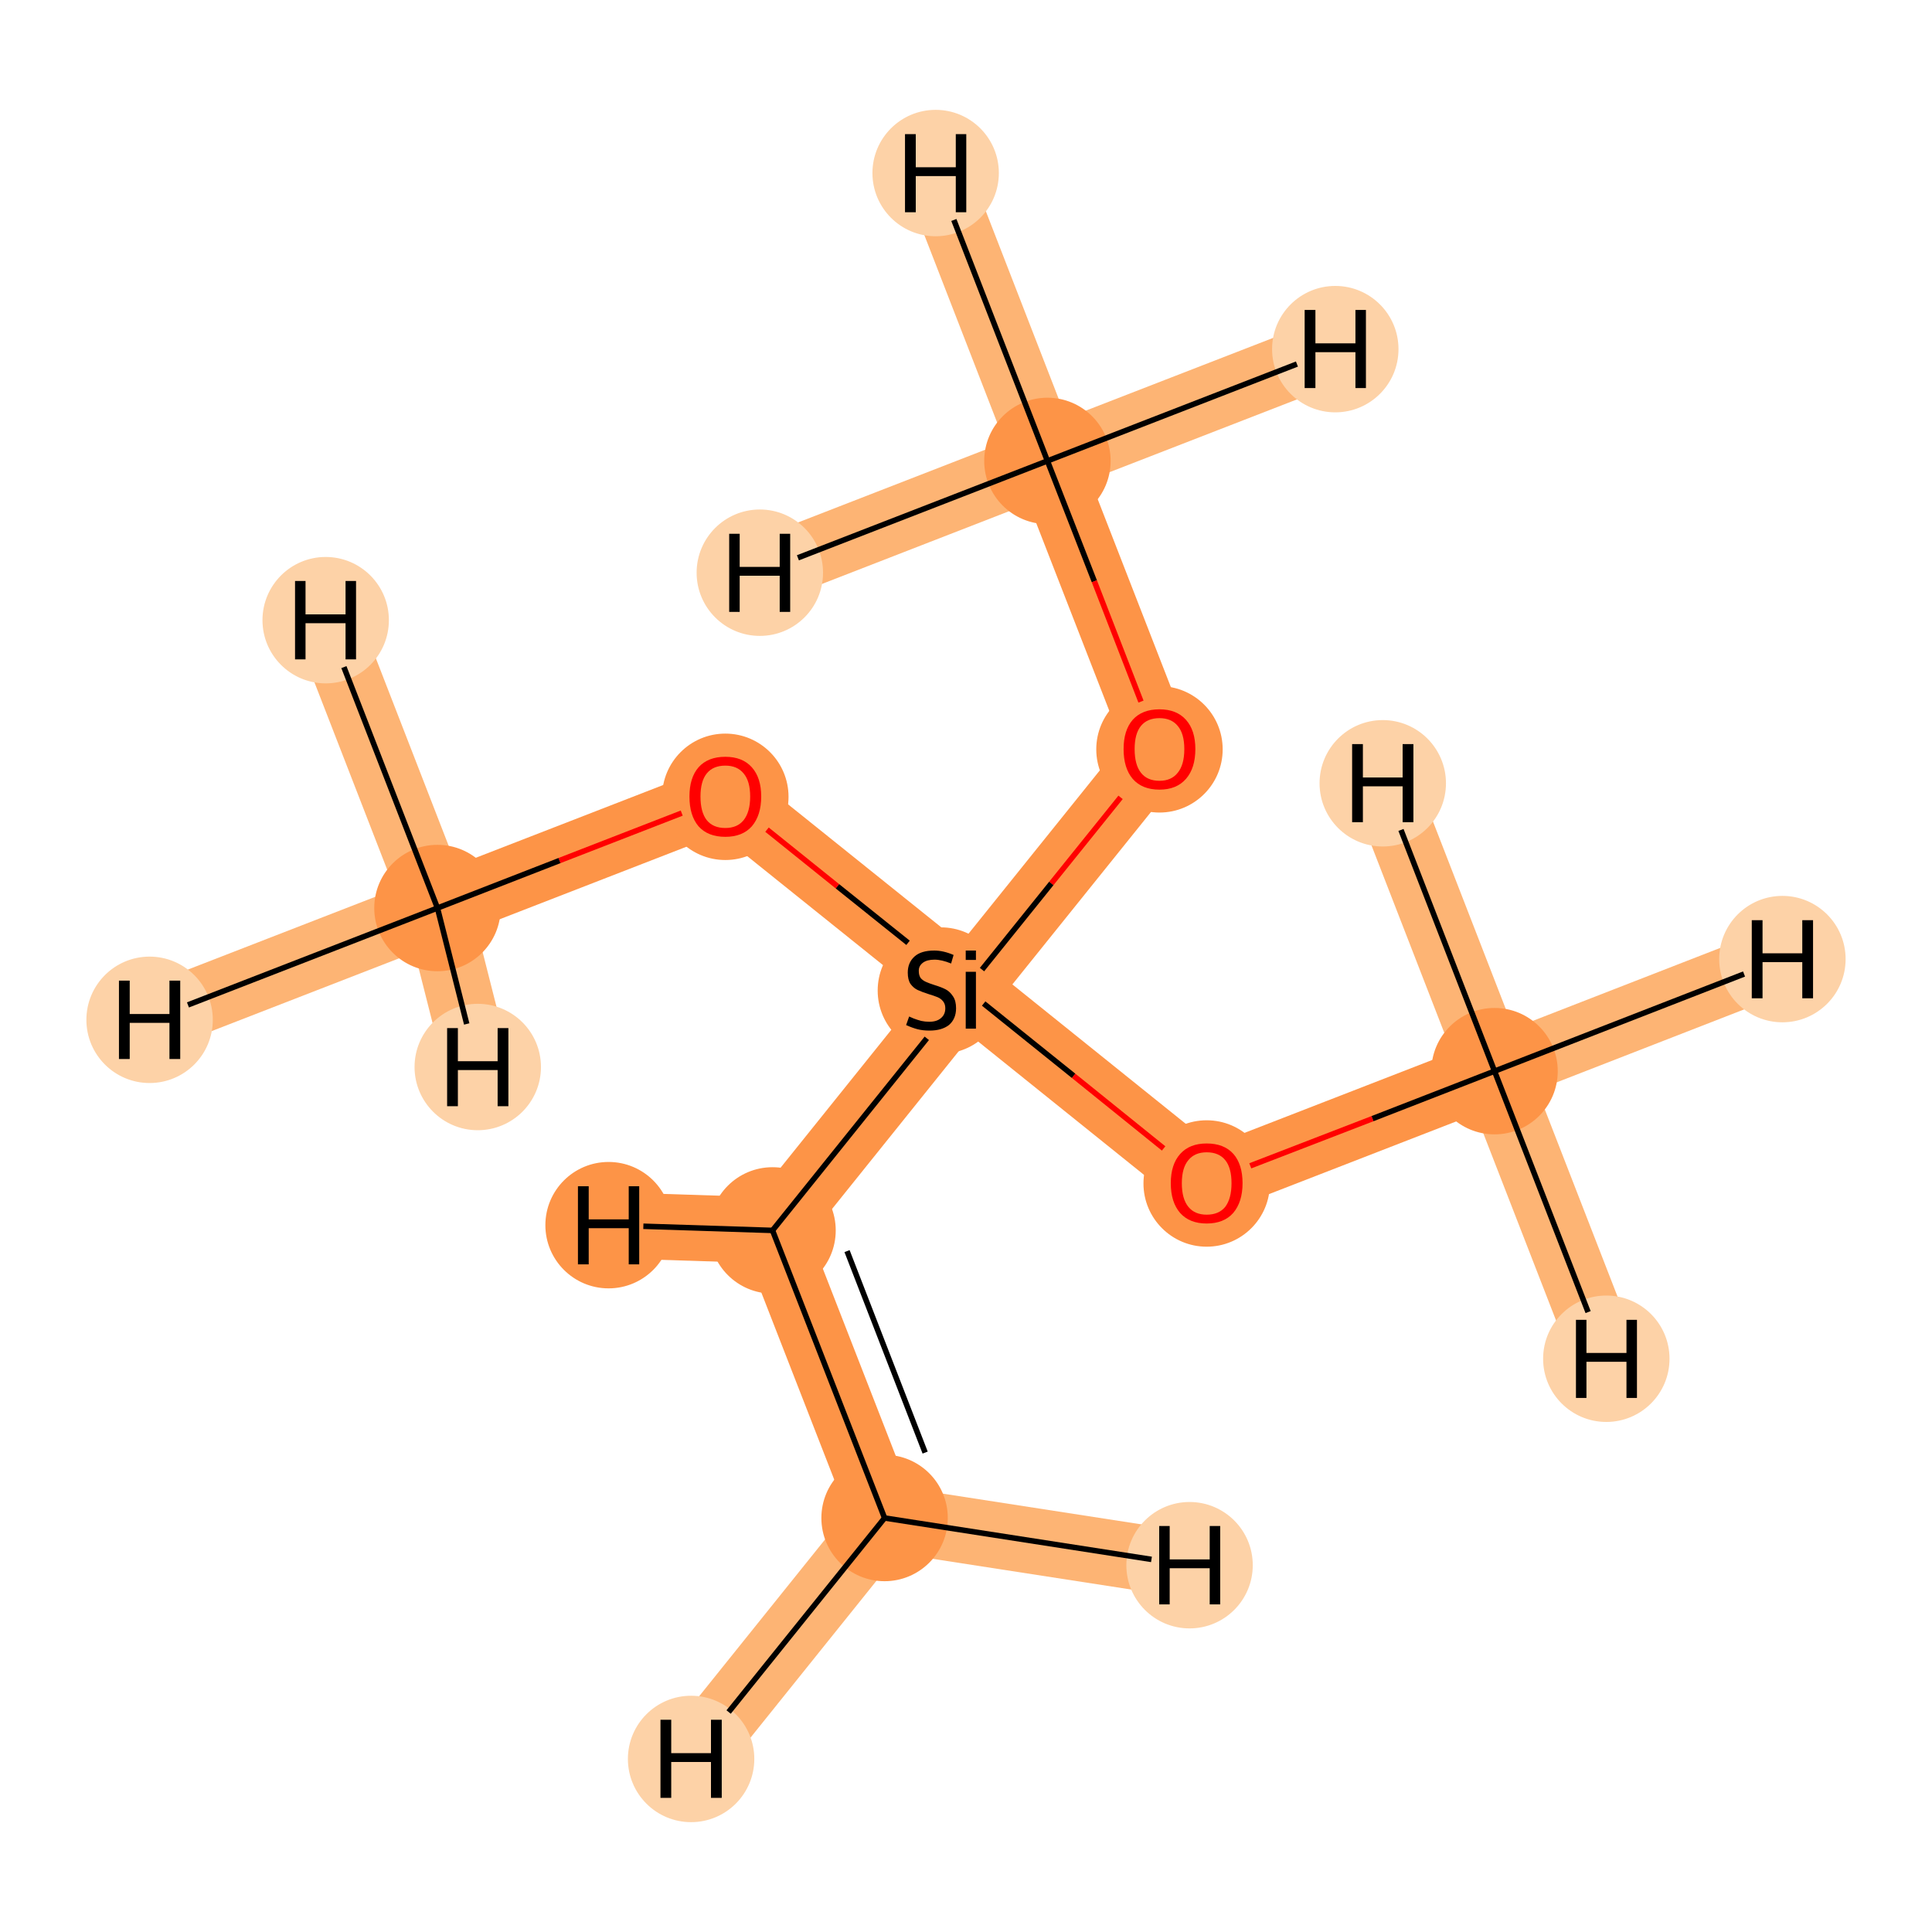 <?xml version='1.0' encoding='iso-8859-1'?>
<svg version='1.1' baseProfile='full'
              xmlns='http://www.w3.org/2000/svg'
                      xmlns:rdkit='http://www.rdkit.org/xml'
                      xmlns:xlink='http://www.w3.org/1999/xlink'
                  xml:space='preserve'
width='700px' height='700px' viewBox='0 0 700 700'>
<!-- END OF HEADER -->
<rect style='opacity:1.0;fill:#FFFFFF;stroke:none' width='700.0' height='700.0' x='0.0' y='0.0'> </rect>
<path d='M 379.5,167.0 L 420.1,271.3' style='fill:none;fill-rule:evenodd;stroke:#FD9447;stroke-width:23.9px;stroke-linecap:butt;stroke-linejoin:miter;stroke-opacity:1' />
<path d='M 379.5,167.0 L 339.0,62.7' style='fill:none;fill-rule:evenodd;stroke:#FDB474;stroke-width:23.9px;stroke-linecap:butt;stroke-linejoin:miter;stroke-opacity:1' />
<path d='M 379.5,167.0 L 275.3,207.5' style='fill:none;fill-rule:evenodd;stroke:#FDB474;stroke-width:23.9px;stroke-linecap:butt;stroke-linejoin:miter;stroke-opacity:1' />
<path d='M 379.5,167.0 L 483.8,126.5' style='fill:none;fill-rule:evenodd;stroke:#FDB474;stroke-width:23.9px;stroke-linecap:butt;stroke-linejoin:miter;stroke-opacity:1' />
<path d='M 420.1,271.3 L 350.0,358.5' style='fill:none;fill-rule:evenodd;stroke:#FD9447;stroke-width:23.9px;stroke-linecap:butt;stroke-linejoin:miter;stroke-opacity:1' />
<path d='M 350.0,358.5 L 279.9,445.8' style='fill:none;fill-rule:evenodd;stroke:#FD9447;stroke-width:23.9px;stroke-linecap:butt;stroke-linejoin:miter;stroke-opacity:1' />
<path d='M 350.0,358.5 L 262.8,288.5' style='fill:none;fill-rule:evenodd;stroke:#FD9447;stroke-width:23.9px;stroke-linecap:butt;stroke-linejoin:miter;stroke-opacity:1' />
<path d='M 350.0,358.5 L 437.2,428.6' style='fill:none;fill-rule:evenodd;stroke:#FD9447;stroke-width:23.9px;stroke-linecap:butt;stroke-linejoin:miter;stroke-opacity:1' />
<path d='M 279.9,445.8 L 320.5,550.0' style='fill:none;fill-rule:evenodd;stroke:#FD9447;stroke-width:23.9px;stroke-linecap:butt;stroke-linejoin:miter;stroke-opacity:1' />
<path d='M 279.9,445.8 L 220.5,443.9' style='fill:none;fill-rule:evenodd;stroke:#FD9447;stroke-width:23.9px;stroke-linecap:butt;stroke-linejoin:miter;stroke-opacity:1' />
<path d='M 320.5,550.0 L 250.4,637.3' style='fill:none;fill-rule:evenodd;stroke:#FDB474;stroke-width:23.9px;stroke-linecap:butt;stroke-linejoin:miter;stroke-opacity:1' />
<path d='M 320.5,550.0 L 431.0,567.1' style='fill:none;fill-rule:evenodd;stroke:#FDB474;stroke-width:23.9px;stroke-linecap:butt;stroke-linejoin:miter;stroke-opacity:1' />
<path d='M 262.8,288.5 L 158.5,329.0' style='fill:none;fill-rule:evenodd;stroke:#FD9447;stroke-width:23.9px;stroke-linecap:butt;stroke-linejoin:miter;stroke-opacity:1' />
<path d='M 158.5,329.0 L 54.2,369.5' style='fill:none;fill-rule:evenodd;stroke:#FDB474;stroke-width:23.9px;stroke-linecap:butt;stroke-linejoin:miter;stroke-opacity:1' />
<path d='M 158.5,329.0 L 118.0,224.7' style='fill:none;fill-rule:evenodd;stroke:#FDB474;stroke-width:23.9px;stroke-linecap:butt;stroke-linejoin:miter;stroke-opacity:1' />
<path d='M 158.5,329.0 L 173.1,386.6' style='fill:none;fill-rule:evenodd;stroke:#FDB474;stroke-width:23.9px;stroke-linecap:butt;stroke-linejoin:miter;stroke-opacity:1' />
<path d='M 437.2,428.6 L 541.5,388.1' style='fill:none;fill-rule:evenodd;stroke:#FD9447;stroke-width:23.9px;stroke-linecap:butt;stroke-linejoin:miter;stroke-opacity:1' />
<path d='M 541.5,388.1 L 645.8,347.5' style='fill:none;fill-rule:evenodd;stroke:#FDB474;stroke-width:23.9px;stroke-linecap:butt;stroke-linejoin:miter;stroke-opacity:1' />
<path d='M 541.5,388.1 L 582.0,492.3' style='fill:none;fill-rule:evenodd;stroke:#FDB474;stroke-width:23.9px;stroke-linecap:butt;stroke-linejoin:miter;stroke-opacity:1' />
<path d='M 541.5,388.1 L 501.0,283.8' style='fill:none;fill-rule:evenodd;stroke:#FDB474;stroke-width:23.9px;stroke-linecap:butt;stroke-linejoin:miter;stroke-opacity:1' />
<ellipse cx='379.5' cy='167.0' rx='22.4' ry='22.4'  style='fill:#FD9447;fill-rule:evenodd;stroke:#FD9447;stroke-width:1.0px;stroke-linecap:butt;stroke-linejoin:miter;stroke-opacity:1' />
<ellipse cx='420.1' cy='271.5' rx='22.4' ry='22.4'  style='fill:#FD9447;fill-rule:evenodd;stroke:#FD9447;stroke-width:1.0px;stroke-linecap:butt;stroke-linejoin:miter;stroke-opacity:1' />
<ellipse cx='340.9' cy='358.9' rx='22.4' ry='22.4'  style='fill:#FD9447;fill-rule:evenodd;stroke:#FD9447;stroke-width:1.0px;stroke-linecap:butt;stroke-linejoin:miter;stroke-opacity:1' />
<ellipse cx='279.9' cy='445.8' rx='22.4' ry='22.4'  style='fill:#FD9447;fill-rule:evenodd;stroke:#FD9447;stroke-width:1.0px;stroke-linecap:butt;stroke-linejoin:miter;stroke-opacity:1' />
<ellipse cx='320.5' cy='550.0' rx='22.4' ry='22.4'  style='fill:#FD9447;fill-rule:evenodd;stroke:#FD9447;stroke-width:1.0px;stroke-linecap:butt;stroke-linejoin:miter;stroke-opacity:1' />
<ellipse cx='262.8' cy='288.7' rx='22.4' ry='22.4'  style='fill:#FD9447;fill-rule:evenodd;stroke:#FD9447;stroke-width:1.0px;stroke-linecap:butt;stroke-linejoin:miter;stroke-opacity:1' />
<ellipse cx='158.5' cy='329.0' rx='22.4' ry='22.4'  style='fill:#FD9447;fill-rule:evenodd;stroke:#FD9447;stroke-width:1.0px;stroke-linecap:butt;stroke-linejoin:miter;stroke-opacity:1' />
<ellipse cx='437.2' cy='428.8' rx='22.4' ry='22.4'  style='fill:#FD9447;fill-rule:evenodd;stroke:#FD9447;stroke-width:1.0px;stroke-linecap:butt;stroke-linejoin:miter;stroke-opacity:1' />
<ellipse cx='541.5' cy='388.1' rx='22.4' ry='22.4'  style='fill:#FD9447;fill-rule:evenodd;stroke:#FD9447;stroke-width:1.0px;stroke-linecap:butt;stroke-linejoin:miter;stroke-opacity:1' />
<ellipse cx='339.0' cy='62.7' rx='22.4' ry='22.4'  style='fill:#FDD2A7;fill-rule:evenodd;stroke:#FDD2A7;stroke-width:1.0px;stroke-linecap:butt;stroke-linejoin:miter;stroke-opacity:1' />
<ellipse cx='275.3' cy='207.5' rx='22.4' ry='22.4'  style='fill:#FDD2A7;fill-rule:evenodd;stroke:#FDD2A7;stroke-width:1.0px;stroke-linecap:butt;stroke-linejoin:miter;stroke-opacity:1' />
<ellipse cx='483.8' cy='126.5' rx='22.4' ry='22.4'  style='fill:#FDD2A7;fill-rule:evenodd;stroke:#FDD2A7;stroke-width:1.0px;stroke-linecap:butt;stroke-linejoin:miter;stroke-opacity:1' />
<ellipse cx='220.5' cy='443.9' rx='22.4' ry='22.4'  style='fill:#FD9447;fill-rule:evenodd;stroke:#FD9447;stroke-width:1.0px;stroke-linecap:butt;stroke-linejoin:miter;stroke-opacity:1' />
<ellipse cx='250.4' cy='637.3' rx='22.4' ry='22.4'  style='fill:#FDD2A7;fill-rule:evenodd;stroke:#FDD2A7;stroke-width:1.0px;stroke-linecap:butt;stroke-linejoin:miter;stroke-opacity:1' />
<ellipse cx='431.0' cy='567.1' rx='22.4' ry='22.4'  style='fill:#FDD2A7;fill-rule:evenodd;stroke:#FDD2A7;stroke-width:1.0px;stroke-linecap:butt;stroke-linejoin:miter;stroke-opacity:1' />
<ellipse cx='54.2' cy='369.5' rx='22.4' ry='22.4'  style='fill:#FDD2A7;fill-rule:evenodd;stroke:#FDD2A7;stroke-width:1.0px;stroke-linecap:butt;stroke-linejoin:miter;stroke-opacity:1' />
<ellipse cx='118.0' cy='224.7' rx='22.4' ry='22.4'  style='fill:#FDD2A7;fill-rule:evenodd;stroke:#FDD2A7;stroke-width:1.0px;stroke-linecap:butt;stroke-linejoin:miter;stroke-opacity:1' />
<ellipse cx='173.1' cy='386.6' rx='22.4' ry='22.4'  style='fill:#FDD2A7;fill-rule:evenodd;stroke:#FDD2A7;stroke-width:1.0px;stroke-linecap:butt;stroke-linejoin:miter;stroke-opacity:1' />
<ellipse cx='645.8' cy='347.5' rx='22.4' ry='22.4'  style='fill:#FDD2A7;fill-rule:evenodd;stroke:#FDD2A7;stroke-width:1.0px;stroke-linecap:butt;stroke-linejoin:miter;stroke-opacity:1' />
<ellipse cx='582.0' cy='492.3' rx='22.4' ry='22.4'  style='fill:#FDD2A7;fill-rule:evenodd;stroke:#FDD2A7;stroke-width:1.0px;stroke-linecap:butt;stroke-linejoin:miter;stroke-opacity:1' />
<ellipse cx='501.0' cy='283.8' rx='22.4' ry='22.4'  style='fill:#FDD2A7;fill-rule:evenodd;stroke:#FDD2A7;stroke-width:1.0px;stroke-linecap:butt;stroke-linejoin:miter;stroke-opacity:1' />
<path class='bond-0 atom-0 atom-1' d='M 379.5,167.0 L 396.5,210.6' style='fill:none;fill-rule:evenodd;stroke:#000000;stroke-width:2.0px;stroke-linecap:butt;stroke-linejoin:miter;stroke-opacity:1' />
<path class='bond-0 atom-0 atom-1' d='M 396.5,210.6 L 413.4,254.2' style='fill:none;fill-rule:evenodd;stroke:#FF0000;stroke-width:2.0px;stroke-linecap:butt;stroke-linejoin:miter;stroke-opacity:1' />
<path class='bond-8 atom-0 atom-9' d='M 379.5,167.0 L 345.6,79.7' style='fill:none;fill-rule:evenodd;stroke:#000000;stroke-width:2.0px;stroke-linecap:butt;stroke-linejoin:miter;stroke-opacity:1' />
<path class='bond-9 atom-0 atom-10' d='M 379.5,167.0 L 289.1,202.1' style='fill:none;fill-rule:evenodd;stroke:#000000;stroke-width:2.0px;stroke-linecap:butt;stroke-linejoin:miter;stroke-opacity:1' />
<path class='bond-10 atom-0 atom-11' d='M 379.5,167.0 L 469.9,131.9' style='fill:none;fill-rule:evenodd;stroke:#000000;stroke-width:2.0px;stroke-linecap:butt;stroke-linejoin:miter;stroke-opacity:1' />
<path class='bond-1 atom-1 atom-2' d='M 406.0,288.9 L 380.9,320.1' style='fill:none;fill-rule:evenodd;stroke:#FF0000;stroke-width:2.0px;stroke-linecap:butt;stroke-linejoin:miter;stroke-opacity:1' />
<path class='bond-1 atom-1 atom-2' d='M 380.9,320.1 L 355.8,351.3' style='fill:none;fill-rule:evenodd;stroke:#000000;stroke-width:2.0px;stroke-linecap:butt;stroke-linejoin:miter;stroke-opacity:1' />
<path class='bond-2 atom-2 atom-3' d='M 335.8,376.2 L 279.9,445.8' style='fill:none;fill-rule:evenodd;stroke:#000000;stroke-width:2.0px;stroke-linecap:butt;stroke-linejoin:miter;stroke-opacity:1' />
<path class='bond-4 atom-2 atom-5' d='M 329.0,341.6 L 303.4,321.1' style='fill:none;fill-rule:evenodd;stroke:#000000;stroke-width:2.0px;stroke-linecap:butt;stroke-linejoin:miter;stroke-opacity:1' />
<path class='bond-4 atom-2 atom-5' d='M 303.4,321.1 L 277.9,300.6' style='fill:none;fill-rule:evenodd;stroke:#FF0000;stroke-width:2.0px;stroke-linecap:butt;stroke-linejoin:miter;stroke-opacity:1' />
<path class='bond-6 atom-2 atom-7' d='M 356.4,363.6 L 389.0,389.8' style='fill:none;fill-rule:evenodd;stroke:#000000;stroke-width:2.0px;stroke-linecap:butt;stroke-linejoin:miter;stroke-opacity:1' />
<path class='bond-6 atom-2 atom-7' d='M 389.0,389.8 L 421.6,416.1' style='fill:none;fill-rule:evenodd;stroke:#FF0000;stroke-width:2.0px;stroke-linecap:butt;stroke-linejoin:miter;stroke-opacity:1' />
<path class='bond-3 atom-3 atom-4' d='M 279.9,445.8 L 320.5,550.0' style='fill:none;fill-rule:evenodd;stroke:#000000;stroke-width:2.0px;stroke-linecap:butt;stroke-linejoin:miter;stroke-opacity:1' />
<path class='bond-3 atom-3 atom-4' d='M 306.9,453.3 L 335.2,526.3' style='fill:none;fill-rule:evenodd;stroke:#000000;stroke-width:2.0px;stroke-linecap:butt;stroke-linejoin:miter;stroke-opacity:1' />
<path class='bond-11 atom-3 atom-12' d='M 279.9,445.8 L 233.1,444.3' style='fill:none;fill-rule:evenodd;stroke:#000000;stroke-width:2.0px;stroke-linecap:butt;stroke-linejoin:miter;stroke-opacity:1' />
<path class='bond-12 atom-4 atom-13' d='M 320.5,550.0 L 264.0,620.3' style='fill:none;fill-rule:evenodd;stroke:#000000;stroke-width:2.0px;stroke-linecap:butt;stroke-linejoin:miter;stroke-opacity:1' />
<path class='bond-13 atom-4 atom-14' d='M 320.5,550.0 L 417.2,565.0' style='fill:none;fill-rule:evenodd;stroke:#000000;stroke-width:2.0px;stroke-linecap:butt;stroke-linejoin:miter;stroke-opacity:1' />
<path class='bond-5 atom-5 atom-6' d='M 247.0,294.6 L 202.7,311.8' style='fill:none;fill-rule:evenodd;stroke:#FF0000;stroke-width:2.0px;stroke-linecap:butt;stroke-linejoin:miter;stroke-opacity:1' />
<path class='bond-5 atom-5 atom-6' d='M 202.7,311.8 L 158.5,329.0' style='fill:none;fill-rule:evenodd;stroke:#000000;stroke-width:2.0px;stroke-linecap:butt;stroke-linejoin:miter;stroke-opacity:1' />
<path class='bond-14 atom-6 atom-15' d='M 158.5,329.0 L 68.1,364.1' style='fill:none;fill-rule:evenodd;stroke:#000000;stroke-width:2.0px;stroke-linecap:butt;stroke-linejoin:miter;stroke-opacity:1' />
<path class='bond-15 atom-6 atom-16' d='M 158.5,329.0 L 124.6,241.7' style='fill:none;fill-rule:evenodd;stroke:#000000;stroke-width:2.0px;stroke-linecap:butt;stroke-linejoin:miter;stroke-opacity:1' />
<path class='bond-16 atom-6 atom-17' d='M 158.5,329.0 L 169.1,371.0' style='fill:none;fill-rule:evenodd;stroke:#000000;stroke-width:2.0px;stroke-linecap:butt;stroke-linejoin:miter;stroke-opacity:1' />
<path class='bond-7 atom-7 atom-8' d='M 453.0,422.4 L 497.3,405.3' style='fill:none;fill-rule:evenodd;stroke:#FF0000;stroke-width:2.0px;stroke-linecap:butt;stroke-linejoin:miter;stroke-opacity:1' />
<path class='bond-7 atom-7 atom-8' d='M 497.3,405.3 L 541.5,388.1' style='fill:none;fill-rule:evenodd;stroke:#000000;stroke-width:2.0px;stroke-linecap:butt;stroke-linejoin:miter;stroke-opacity:1' />
<path class='bond-17 atom-8 atom-18' d='M 541.5,388.1 L 631.9,352.9' style='fill:none;fill-rule:evenodd;stroke:#000000;stroke-width:2.0px;stroke-linecap:butt;stroke-linejoin:miter;stroke-opacity:1' />
<path class='bond-18 atom-8 atom-19' d='M 541.5,388.1 L 575.4,475.4' style='fill:none;fill-rule:evenodd;stroke:#000000;stroke-width:2.0px;stroke-linecap:butt;stroke-linejoin:miter;stroke-opacity:1' />
<path class='bond-19 atom-8 atom-20' d='M 541.5,388.1 L 507.6,300.7' style='fill:none;fill-rule:evenodd;stroke:#000000;stroke-width:2.0px;stroke-linecap:butt;stroke-linejoin:miter;stroke-opacity:1' />
<path  class='atom-1' d='M 407.1 271.4
Q 407.1 264.6, 410.4 260.8
Q 413.8 257.0, 420.1 257.0
Q 426.3 257.0, 429.7 260.8
Q 433.1 264.6, 433.1 271.4
Q 433.1 278.3, 429.7 282.2
Q 426.3 286.1, 420.1 286.1
Q 413.8 286.1, 410.4 282.2
Q 407.1 278.3, 407.1 271.4
M 420.1 282.9
Q 424.4 282.9, 426.7 280.0
Q 429.1 277.1, 429.1 271.4
Q 429.1 265.8, 426.7 263.0
Q 424.4 260.2, 420.1 260.2
Q 415.7 260.2, 413.4 263.0
Q 411.1 265.8, 411.1 271.4
Q 411.1 277.1, 413.4 280.0
Q 415.7 282.9, 420.1 282.9
' fill='#FF0000'/>
<path  class='atom-2' d='M 329.4 368.3
Q 329.7 368.4, 331.0 369.0
Q 332.3 369.5, 333.8 369.9
Q 335.2 370.2, 336.7 370.2
Q 339.4 370.2, 340.9 368.9
Q 342.5 367.6, 342.5 365.3
Q 342.5 363.8, 341.7 362.8
Q 340.9 361.8, 339.7 361.3
Q 338.5 360.8, 336.5 360.2
Q 334.0 359.4, 332.5 358.7
Q 331.0 358.0, 329.9 356.5
Q 328.9 355.0, 328.9 352.4
Q 328.9 348.8, 331.3 346.6
Q 333.7 344.4, 338.5 344.4
Q 341.8 344.4, 345.5 346.0
L 344.6 349.1
Q 341.2 347.7, 338.6 347.7
Q 335.9 347.7, 334.4 348.8
Q 332.8 350.0, 332.9 351.9
Q 332.9 353.4, 333.6 354.4
Q 334.4 355.3, 335.6 355.8
Q 336.7 356.3, 338.6 356.9
Q 341.2 357.7, 342.7 358.5
Q 344.2 359.3, 345.3 361.0
Q 346.4 362.6, 346.4 365.3
Q 346.4 369.2, 343.8 371.4
Q 341.2 373.4, 336.8 373.4
Q 334.3 373.4, 332.4 372.9
Q 330.5 372.4, 328.3 371.4
L 329.4 368.3
' fill='#000000'/>
<path  class='atom-2' d='M 349.9 344.4
L 353.6 344.4
L 353.6 347.8
L 349.9 347.8
L 349.9 344.4
M 349.9 352.1
L 353.6 352.1
L 353.6 372.7
L 349.9 372.7
L 349.9 352.1
' fill='#000000'/>
<path  class='atom-5' d='M 249.8 288.6
Q 249.8 281.8, 253.1 278.0
Q 256.5 274.2, 262.8 274.2
Q 269.0 274.2, 272.4 278.0
Q 275.8 281.8, 275.8 288.6
Q 275.8 295.4, 272.4 299.4
Q 269.0 303.2, 262.8 303.2
Q 256.5 303.2, 253.1 299.4
Q 249.8 295.5, 249.8 288.6
M 262.8 300.0
Q 267.1 300.0, 269.4 297.2
Q 271.8 294.2, 271.8 288.6
Q 271.8 283.0, 269.4 280.2
Q 267.1 277.4, 262.8 277.4
Q 258.4 277.4, 256.1 280.2
Q 253.8 283.0, 253.8 288.6
Q 253.8 294.3, 256.1 297.2
Q 258.4 300.0, 262.8 300.0
' fill='#FF0000'/>
<path  class='atom-7' d='M 424.2 428.7
Q 424.2 421.9, 427.6 418.1
Q 431.0 414.3, 437.2 414.3
Q 443.5 414.3, 446.9 418.1
Q 450.2 421.9, 450.2 428.7
Q 450.2 435.5, 446.8 439.5
Q 443.4 443.3, 437.2 443.3
Q 431.0 443.3, 427.6 439.5
Q 424.2 435.6, 424.2 428.7
M 437.2 440.1
Q 441.6 440.1, 443.9 437.3
Q 446.2 434.3, 446.2 428.7
Q 446.2 423.1, 443.9 420.3
Q 441.6 417.5, 437.2 417.5
Q 432.9 417.5, 430.6 420.3
Q 428.2 423.1, 428.2 428.7
Q 428.2 434.4, 430.6 437.3
Q 432.9 440.1, 437.2 440.1
' fill='#FF0000'/>
<path  class='atom-9' d='M 327.9 48.6
L 331.8 48.6
L 331.8 60.6
L 346.3 60.6
L 346.3 48.6
L 350.1 48.6
L 350.1 76.9
L 346.3 76.9
L 346.3 63.8
L 331.8 63.8
L 331.8 76.9
L 327.9 76.9
L 327.9 48.6
' fill='#000000'/>
<path  class='atom-10' d='M 264.2 193.4
L 268.0 193.4
L 268.0 205.4
L 282.5 205.4
L 282.5 193.4
L 286.3 193.4
L 286.3 221.7
L 282.5 221.7
L 282.5 208.6
L 268.0 208.6
L 268.0 221.7
L 264.2 221.7
L 264.2 193.4
' fill='#000000'/>
<path  class='atom-11' d='M 472.7 112.3
L 476.6 112.3
L 476.6 124.4
L 491.1 124.4
L 491.1 112.3
L 494.9 112.3
L 494.9 140.6
L 491.1 140.6
L 491.1 127.6
L 476.6 127.6
L 476.6 140.6
L 472.7 140.6
L 472.7 112.3
' fill='#000000'/>
<path  class='atom-12' d='M 209.4 429.8
L 213.3 429.8
L 213.3 441.8
L 227.8 441.8
L 227.8 429.8
L 231.6 429.8
L 231.6 458.1
L 227.8 458.1
L 227.8 445.0
L 213.3 445.0
L 213.3 458.1
L 209.4 458.1
L 209.4 429.8
' fill='#000000'/>
<path  class='atom-13' d='M 239.3 623.1
L 243.2 623.1
L 243.2 635.2
L 257.6 635.2
L 257.6 623.1
L 261.5 623.1
L 261.5 651.4
L 257.6 651.4
L 257.6 638.4
L 243.2 638.4
L 243.2 651.4
L 239.3 651.4
L 239.3 623.1
' fill='#000000'/>
<path  class='atom-14' d='M 420.0 552.9
L 423.8 552.9
L 423.8 565.0
L 438.3 565.0
L 438.3 552.9
L 442.1 552.9
L 442.1 581.3
L 438.3 581.3
L 438.3 568.2
L 423.8 568.2
L 423.8 581.3
L 420.0 581.3
L 420.0 552.9
' fill='#000000'/>
<path  class='atom-15' d='M 43.1 355.3
L 47.0 355.3
L 47.0 367.4
L 61.4 367.4
L 61.4 355.3
L 65.3 355.3
L 65.3 383.7
L 61.4 383.7
L 61.4 370.6
L 47.0 370.6
L 47.0 383.7
L 43.1 383.7
L 43.1 355.3
' fill='#000000'/>
<path  class='atom-16' d='M 106.9 210.5
L 110.7 210.5
L 110.7 222.6
L 125.2 222.6
L 125.2 210.5
L 129.0 210.5
L 129.0 238.9
L 125.2 238.9
L 125.2 225.8
L 110.7 225.8
L 110.7 238.9
L 106.9 238.9
L 106.9 210.5
' fill='#000000'/>
<path  class='atom-17' d='M 162.0 372.5
L 165.9 372.5
L 165.9 384.5
L 180.3 384.5
L 180.3 372.5
L 184.2 372.5
L 184.2 400.8
L 180.3 400.8
L 180.3 387.7
L 165.9 387.7
L 165.9 400.8
L 162.0 400.8
L 162.0 372.5
' fill='#000000'/>
<path  class='atom-18' d='M 634.7 333.4
L 638.6 333.4
L 638.6 345.4
L 653.0 345.4
L 653.0 333.4
L 656.9 333.4
L 656.9 361.7
L 653.0 361.7
L 653.0 348.6
L 638.6 348.6
L 638.6 361.7
L 634.7 361.7
L 634.7 333.4
' fill='#000000'/>
<path  class='atom-19' d='M 571.0 478.2
L 574.8 478.2
L 574.8 490.2
L 589.3 490.2
L 589.3 478.2
L 593.1 478.2
L 593.1 506.5
L 589.3 506.5
L 589.3 493.4
L 574.8 493.4
L 574.8 506.5
L 571.0 506.5
L 571.0 478.2
' fill='#000000'/>
<path  class='atom-20' d='M 489.9 269.6
L 493.8 269.6
L 493.8 281.7
L 508.2 281.7
L 508.2 269.6
L 512.1 269.6
L 512.1 297.9
L 508.2 297.9
L 508.2 284.9
L 493.8 284.9
L 493.8 297.9
L 489.9 297.9
L 489.9 269.6
' fill='#000000'/>
</svg>
